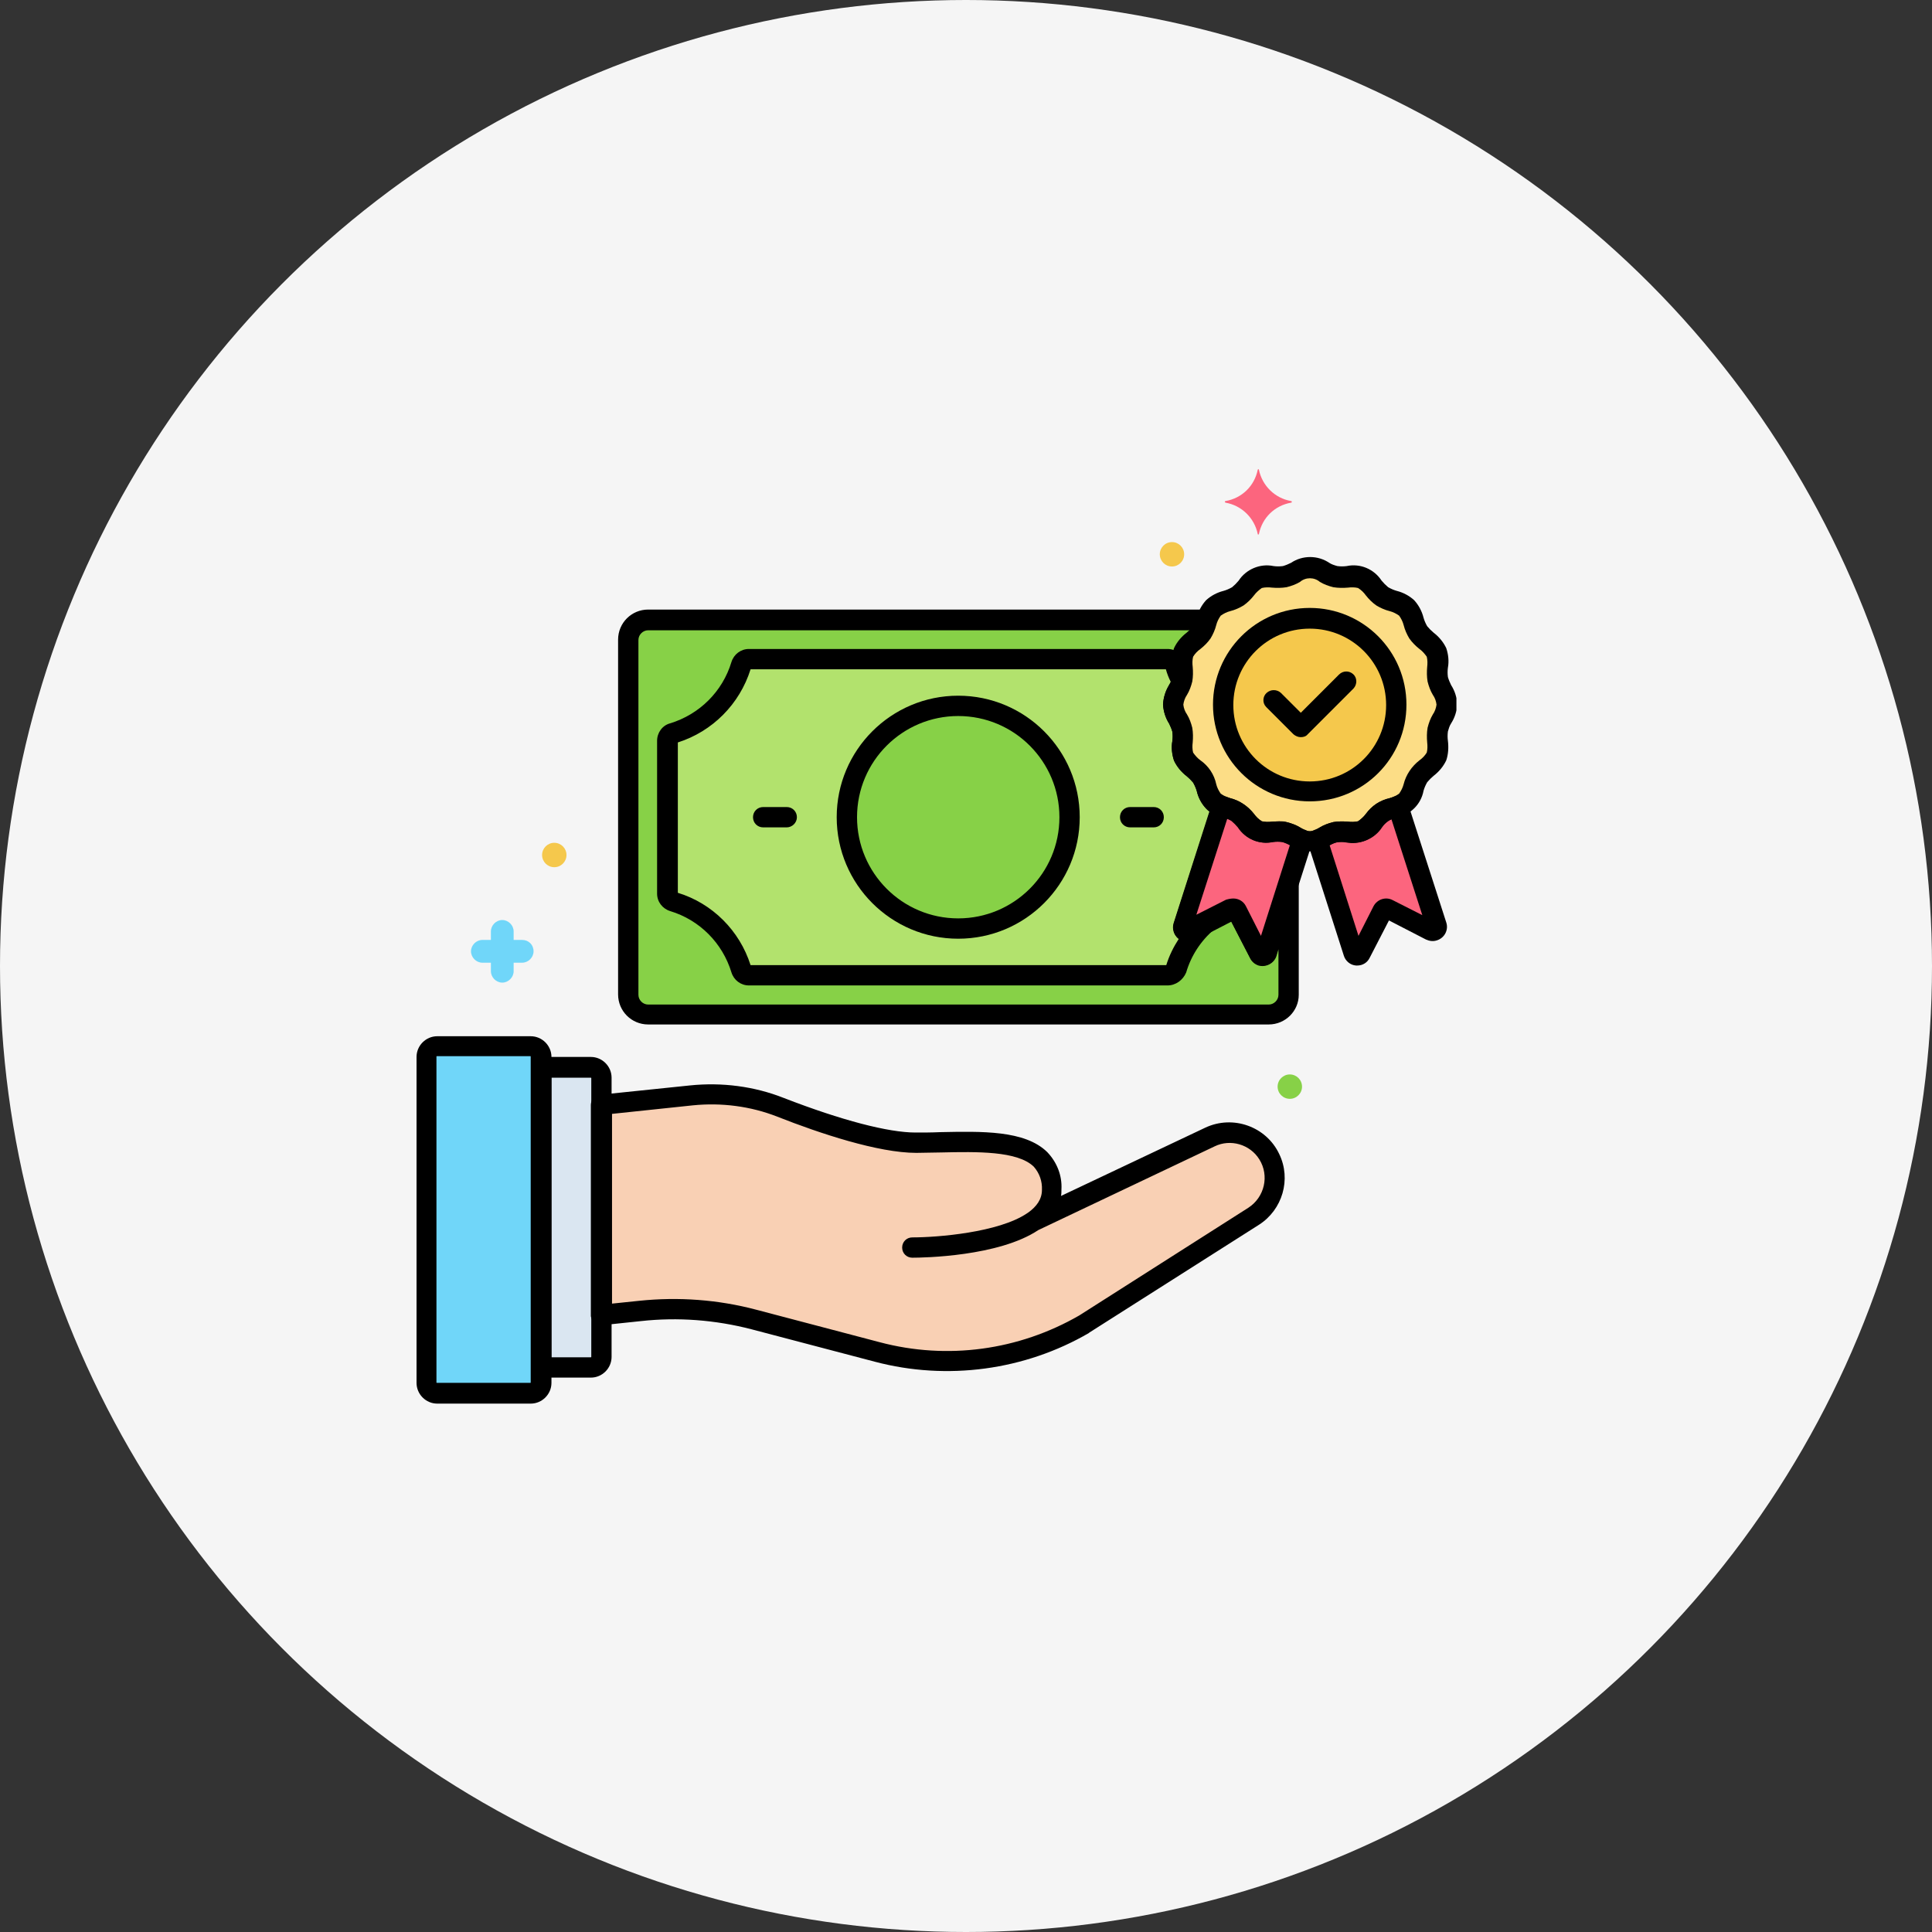 <svg width="65" height="65" viewBox="0 0 65 65" fill="none" xmlns="http://www.w3.org/2000/svg">
<rect x="0" y="0" width="65" height="65" fill="#333333" stroke="none"/>
<circle cx="32.5" cy="32.5" r="32.5" fill="#F5F5F5"/>
<g clip-path="url(#clip0_75_712)">
<path d="M17.568 31.623H17.281V31.336C17.281 31.131 17.104 30.953 16.898 30.953C16.693 30.953 16.516 31.131 16.516 31.336V31.623H16.229C16.023 31.623 15.846 31.801 15.846 32.006C15.846 32.211 16.023 32.389 16.229 32.389H16.516V32.676C16.516 32.881 16.693 33.059 16.898 33.059C17.104 33.059 17.281 32.881 17.281 32.676V32.389H17.568C17.773 32.389 17.951 32.211 17.951 32.006C17.951 31.787 17.787 31.623 17.568 31.623Z" fill="#70D6F9"/>
<path d="M43.435 16.857C42.889 16.762 42.465 16.338 42.355 15.805C42.355 15.791 42.342 15.777 42.328 15.791C42.315 15.791 42.315 15.805 42.315 15.805C42.205 16.352 41.781 16.762 41.234 16.857C41.221 16.857 41.207 16.871 41.207 16.885C41.207 16.898 41.221 16.898 41.234 16.912C41.781 17.008 42.205 17.432 42.315 17.965C42.315 17.979 42.328 17.992 42.342 17.979C42.355 17.979 42.355 17.965 42.355 17.965C42.465 17.418 42.889 17.008 43.435 16.912C43.449 16.912 43.463 16.898 43.463 16.885C43.463 16.871 43.449 16.857 43.435 16.857Z" fill="#FC657E"/>
<path d="M39.43 19.059C39.656 19.059 39.84 18.875 39.84 18.648C39.84 18.422 39.656 18.238 39.43 18.238C39.203 18.238 39.02 18.422 39.02 18.648C39.02 18.875 39.203 19.059 39.43 19.059Z" fill="#F5C84C"/>
<path d="M43.395 36.969C43.621 36.969 43.805 36.785 43.805 36.559C43.805 36.332 43.621 36.148 43.395 36.148C43.168 36.148 42.984 36.332 42.984 36.559C42.984 36.785 43.168 36.969 43.395 36.969Z" fill="#87D147"/>
<path d="M18.648 29.176C18.875 29.176 19.059 28.992 19.059 28.766C19.059 28.539 18.875 28.355 18.648 28.355C18.422 28.355 18.238 28.539 18.238 28.766C18.238 28.992 18.422 29.176 18.648 29.176Z" fill="#F5C84C"/>
<path d="M14.697 35.191H17.842C18.047 35.191 18.197 35.355 18.197 35.547V46.512C18.197 46.717 18.033 46.867 17.842 46.867H14.697C14.492 46.867 14.342 46.703 14.342 46.512V35.547C14.342 35.355 14.506 35.191 14.697 35.191Z" fill="#70D6F9"/>
<path d="M19.879 35.902H18.211V46.006H19.879C20.084 46.006 20.234 45.842 20.234 45.65V36.258C20.234 36.053 20.07 35.902 19.879 35.902Z" fill="#DAE6F1"/>
<path d="M42.738 38.951C42.369 38.199 41.467 37.885 40.715 38.254L34.754 41.084C35.137 40.824 35.397 40.482 35.397 40.031C35.397 38.103 32.853 38.445 30.83 38.445C29.572 38.445 27.604 37.775 26.277 37.256C25.32 36.887 24.295 36.75 23.27 36.859L20.234 37.174V44.242L21.533 44.105C22.818 43.969 24.117 44.064 25.375 44.393L29.531 45.486C31.883 46.102 34.398 45.773 36.504 44.557L42.205 40.934C42.848 40.496 43.08 39.662 42.738 38.951Z" fill="#F9D0B4"/>
<path d="M17.855 47.223H14.711C14.328 47.223 14.014 46.908 14.014 46.525V35.56C14.014 35.178 14.328 34.863 14.711 34.863H17.855C18.238 34.863 18.553 35.178 18.553 35.56V46.525C18.553 46.908 18.238 47.223 17.855 47.223ZM14.697 35.533C14.684 35.533 14.684 35.547 14.684 35.547V46.512C14.684 46.525 14.697 46.525 14.697 46.525H17.842C17.855 46.525 17.855 46.512 17.855 46.512V35.547C17.855 35.533 17.842 35.533 17.842 35.533H14.697Z" fill="black"/>
<path d="M19.879 46.348H18.211C18.02 46.348 17.869 46.197 17.869 46.006V35.902C17.869 35.711 18.02 35.56 18.211 35.56H19.879C20.262 35.56 20.576 35.875 20.576 36.258V45.65C20.576 46.033 20.262 46.348 19.879 46.348ZM18.553 45.664H19.879C19.893 45.664 19.893 45.65 19.893 45.65V36.272C19.893 36.258 19.879 36.258 19.879 36.258H18.553V45.664Z" fill="black"/>
<path d="M29.436 45.814L25.279 44.721C24.062 44.406 22.805 44.31 21.561 44.447L20.262 44.584C20.07 44.598 19.906 44.475 19.879 44.283C19.879 44.27 19.879 44.256 19.879 44.242V37.174C19.879 36.996 20.016 36.846 20.18 36.832L23.215 36.518C24.281 36.408 25.375 36.545 26.373 36.941C28.314 37.693 29.887 38.103 30.803 38.103C31.062 38.103 31.35 38.103 31.623 38.09C33.031 38.062 34.48 38.022 35.232 38.76C35.56 39.102 35.738 39.553 35.711 40.018C35.711 40.086 35.711 40.168 35.697 40.236L40.551 37.939C41.48 37.502 42.602 37.898 43.039 38.828C43.449 39.676 43.148 40.701 42.355 41.207L36.654 44.83C36.654 44.83 36.641 44.83 36.641 44.844C34.48 46.102 31.869 46.457 29.436 45.814ZM25.443 44.064L29.6 45.158C31.869 45.76 34.275 45.432 36.312 44.256L42 40.633C42.547 40.277 42.711 39.553 42.369 39.006C42.055 38.5 41.398 38.309 40.865 38.568L34.932 41.385C33.605 42.273 31.062 42.314 30.693 42.314C30.502 42.314 30.352 42.164 30.352 41.973C30.352 41.781 30.502 41.631 30.693 41.631C31.541 41.631 33.592 41.467 34.549 40.824C34.562 40.81 34.576 40.81 34.59 40.797C34.877 40.592 35.055 40.346 35.055 40.031C35.068 39.744 34.973 39.471 34.781 39.252C34.234 38.719 32.867 38.746 31.664 38.773C31.391 38.773 31.104 38.787 30.83 38.787C29.545 38.787 27.576 38.131 26.154 37.57C25.252 37.215 24.268 37.092 23.311 37.188L20.59 37.475V43.859L21.506 43.764C22.818 43.627 24.158 43.723 25.443 44.064Z" fill="black"/>
<path d="M42.615 32.047C42.588 32.115 42.52 32.156 42.438 32.129C42.41 32.115 42.369 32.088 42.355 32.06L41.617 30.625C41.576 30.557 41.494 30.529 41.44 30.57L40.004 31.309C39.935 31.336 39.853 31.309 39.826 31.24C39.812 31.213 39.812 31.172 39.812 31.145L41.111 27.111C41.002 27.07 40.906 27.016 40.838 26.947C40.633 26.742 40.619 26.373 40.455 26.127C40.291 25.881 39.963 25.73 39.84 25.457C39.73 25.184 39.853 24.842 39.799 24.555C39.744 24.268 39.498 24.008 39.498 23.707C39.498 23.406 39.744 23.133 39.799 22.859C39.853 22.572 39.73 22.217 39.84 21.957C39.949 21.684 40.291 21.533 40.455 21.287C40.537 21.15 40.592 21.014 40.633 20.863H21.807C21.438 20.863 21.137 21.164 21.137 21.533V33.469C21.137 33.838 21.438 34.139 21.807 34.139H42.684C43.053 34.139 43.353 33.838 43.353 33.469V29.75L42.615 32.047Z" fill="#87D147"/>
<path d="M40.004 31.322C39.935 31.35 39.853 31.322 39.826 31.254C39.812 31.227 39.812 31.186 39.812 31.158L41.111 27.125C41.002 27.084 40.906 27.029 40.838 26.961C40.633 26.756 40.619 26.387 40.455 26.141C40.291 25.895 39.963 25.744 39.84 25.471C39.73 25.197 39.853 24.855 39.799 24.568C39.744 24.281 39.498 24.021 39.498 23.721C39.498 23.447 39.717 23.188 39.785 22.928C39.69 22.75 39.621 22.559 39.566 22.367C39.525 22.244 39.43 22.176 39.307 22.176H25.225C25.102 22.176 24.992 22.258 24.965 22.367C24.637 23.461 23.775 24.322 22.682 24.65C22.559 24.691 22.49 24.787 22.49 24.91V30.051C22.49 30.174 22.572 30.283 22.682 30.311C23.775 30.639 24.637 31.5 24.965 32.594C25.006 32.717 25.102 32.785 25.225 32.785H39.307C39.43 32.785 39.539 32.703 39.566 32.594C39.758 31.965 40.127 31.404 40.619 30.98L40.004 31.322Z" fill="#B2E26D"/>
<path d="M32.238 31.24C34.307 31.24 35.984 29.563 35.984 27.494C35.984 25.425 34.307 23.748 32.238 23.748C30.169 23.748 28.492 25.425 28.492 27.494C28.492 29.563 30.169 31.24 32.238 31.24Z" fill="#87D147"/>
<path d="M42.684 34.467H21.807C21.246 34.467 20.795 34.016 20.795 33.455V21.52C20.795 20.959 21.246 20.508 21.807 20.508H40.619C40.81 20.508 40.961 20.658 40.961 20.85C40.961 20.891 40.961 20.918 40.947 20.959L40.934 21.014C40.893 21.178 40.824 21.328 40.742 21.465C40.647 21.602 40.537 21.711 40.4 21.82C40.305 21.889 40.223 21.971 40.154 22.08C40.127 22.189 40.127 22.312 40.141 22.422C40.154 22.586 40.154 22.75 40.127 22.914C40.086 23.078 40.031 23.229 39.949 23.365C39.881 23.461 39.84 23.584 39.826 23.693C39.84 23.816 39.881 23.926 39.949 24.021C40.031 24.158 40.086 24.309 40.127 24.473C40.154 24.637 40.154 24.801 40.141 24.965C40.127 25.074 40.127 25.197 40.154 25.307C40.223 25.402 40.305 25.498 40.4 25.566C40.674 25.758 40.865 26.045 40.934 26.373C40.961 26.482 41.016 26.592 41.084 26.688C41.125 26.729 41.18 26.756 41.248 26.783C41.412 26.852 41.508 27.029 41.453 27.207L40.305 30.775L41.303 30.27C41.535 30.146 41.822 30.242 41.945 30.475L42.451 31.473L43.039 29.641C43.094 29.463 43.285 29.367 43.463 29.422C43.6 29.463 43.695 29.6 43.695 29.75V33.469C43.695 34.016 43.244 34.467 42.684 34.467ZM21.807 21.205C21.629 21.205 21.479 21.355 21.479 21.533V33.469C21.479 33.647 21.629 33.797 21.807 33.797H42.684C42.861 33.797 43.012 33.647 43.012 33.469V31.938L42.943 32.17C42.861 32.416 42.588 32.553 42.342 32.484C42.219 32.443 42.123 32.361 42.068 32.252L41.426 31.008L40.182 31.65C39.949 31.773 39.662 31.678 39.539 31.445C39.484 31.336 39.471 31.199 39.512 31.076L40.715 27.316C40.674 27.289 40.647 27.262 40.605 27.221C40.455 27.057 40.346 26.852 40.291 26.633C40.264 26.537 40.223 26.441 40.168 26.346C40.1 26.264 40.031 26.195 39.949 26.127C39.772 25.99 39.621 25.812 39.525 25.607C39.457 25.402 39.43 25.17 39.471 24.951C39.484 24.842 39.484 24.746 39.471 24.637C39.443 24.541 39.402 24.445 39.361 24.363C39.238 24.172 39.17 23.953 39.156 23.721C39.17 23.488 39.238 23.27 39.361 23.078C39.416 22.996 39.443 22.9 39.471 22.805C39.484 22.695 39.484 22.6 39.471 22.49C39.443 22.271 39.457 22.039 39.525 21.834C39.621 21.629 39.772 21.451 39.949 21.314C39.99 21.273 40.031 21.246 40.072 21.205H21.807Z" fill="black"/>
<path d="M26.469 27.836H25.676C25.484 27.836 25.334 27.686 25.334 27.494C25.334 27.303 25.484 27.152 25.676 27.152H26.469C26.66 27.152 26.811 27.303 26.811 27.494C26.811 27.686 26.646 27.836 26.469 27.836Z" fill="black"/>
<path d="M38.815 27.836H38.022C37.83 27.836 37.68 27.686 37.68 27.494C37.68 27.303 37.83 27.152 38.022 27.152H38.815C39.006 27.152 39.156 27.303 39.156 27.494C39.156 27.686 39.006 27.836 38.815 27.836Z" fill="black"/>
<path d="M39.279 33.154H25.197C24.924 33.154 24.691 32.977 24.609 32.717C24.309 31.732 23.543 30.953 22.545 30.652C22.285 30.57 22.107 30.338 22.107 30.064V24.924C22.107 24.65 22.285 24.404 22.545 24.336C23.529 24.035 24.309 23.27 24.609 22.271C24.691 22.012 24.924 21.834 25.197 21.834H39.279C39.553 21.834 39.799 22.012 39.867 22.271C39.922 22.449 39.99 22.613 40.072 22.764C40.113 22.846 40.113 22.928 40.1 23.01C40.059 23.133 40.004 23.256 39.949 23.365C39.881 23.475 39.84 23.584 39.826 23.707C39.84 23.83 39.881 23.939 39.949 24.035C40.031 24.172 40.086 24.322 40.127 24.486C40.154 24.65 40.154 24.814 40.141 24.979C40.127 25.088 40.127 25.211 40.154 25.32C40.223 25.416 40.305 25.512 40.4 25.58C40.674 25.771 40.865 26.059 40.934 26.387C40.961 26.496 41.016 26.605 41.084 26.701C41.125 26.742 41.18 26.77 41.248 26.797C41.412 26.865 41.508 27.043 41.453 27.221L40.305 30.789L40.469 30.707C40.633 30.625 40.838 30.693 40.934 30.857C41.002 30.994 40.975 31.172 40.852 31.268C40.4 31.65 40.072 32.156 39.908 32.717C39.799 32.977 39.553 33.154 39.279 33.154ZM25.252 32.471H39.238C39.334 32.156 39.484 31.855 39.662 31.582C39.648 31.582 39.648 31.568 39.635 31.568C39.484 31.445 39.43 31.24 39.484 31.062L40.688 27.303C40.647 27.275 40.619 27.248 40.578 27.207C40.428 27.043 40.318 26.838 40.264 26.619C40.236 26.523 40.195 26.428 40.141 26.332C40.072 26.25 40.004 26.182 39.922 26.113C39.744 25.977 39.594 25.799 39.498 25.594C39.43 25.389 39.402 25.156 39.443 24.938C39.457 24.828 39.457 24.732 39.443 24.623C39.416 24.527 39.375 24.432 39.334 24.35C39.211 24.158 39.143 23.939 39.129 23.707C39.143 23.475 39.211 23.256 39.32 23.064C39.348 23.023 39.361 22.982 39.389 22.941C39.32 22.805 39.266 22.668 39.225 22.518H25.252C24.883 23.693 23.967 24.609 22.805 24.979V30.037C23.967 30.393 24.883 31.309 25.252 32.471Z" fill="black"/>
<path d="M32.238 31.582C29.982 31.582 28.15 29.75 28.15 27.494C28.15 25.238 29.982 23.406 32.238 23.406C34.494 23.406 36.326 25.238 36.326 27.494C36.326 29.75 34.494 31.582 32.238 31.582ZM32.238 24.09C30.365 24.09 28.834 25.607 28.834 27.494C28.834 29.367 30.352 30.898 32.238 30.898C34.111 30.898 35.643 29.381 35.643 27.494C35.643 25.621 34.125 24.09 32.238 24.09Z" fill="black"/>
<path d="M47.031 27.125C46.84 27.18 46.662 27.248 46.484 27.344C46.238 27.508 46.088 27.836 45.815 27.959C45.541 28.068 45.199 27.945 44.912 28C44.707 28.041 44.516 28.178 44.297 28.26L45.514 32.06C45.541 32.129 45.609 32.17 45.691 32.143C45.719 32.129 45.76 32.102 45.773 32.074L46.512 30.639C46.553 30.57 46.635 30.543 46.69 30.584L48.125 31.322C48.193 31.35 48.275 31.322 48.303 31.254C48.316 31.227 48.316 31.186 48.316 31.158L47.031 27.125Z" fill="#FC657E"/>
<path d="M43.217 27.986C42.93 27.932 42.574 28.055 42.314 27.945C42.041 27.836 41.891 27.494 41.644 27.33C41.467 27.234 41.289 27.166 41.097 27.111L39.799 31.145C39.771 31.213 39.812 31.295 39.894 31.322C39.922 31.336 39.963 31.336 39.99 31.309L41.426 30.57C41.494 30.543 41.576 30.557 41.603 30.625L42.342 32.06C42.383 32.129 42.465 32.156 42.519 32.115C42.547 32.102 42.574 32.074 42.588 32.033L43.805 28.232C43.627 28.178 43.422 28.027 43.217 27.986Z" fill="#FC657E"/>
<path d="M48.658 23.707C48.658 24.008 48.412 24.281 48.357 24.555C48.303 24.842 48.426 25.197 48.316 25.457C48.207 25.73 47.865 25.881 47.701 26.127C47.537 26.373 47.523 26.742 47.318 26.947C47.113 27.152 46.744 27.166 46.498 27.33C46.252 27.494 46.102 27.822 45.828 27.945C45.555 28.055 45.213 27.932 44.926 27.986C44.639 28.041 44.379 28.287 44.078 28.287C43.777 28.287 43.504 28.041 43.23 27.986C42.943 27.932 42.588 28.055 42.328 27.945C42.055 27.836 41.904 27.494 41.658 27.33C41.412 27.166 41.043 27.152 40.838 26.947C40.633 26.742 40.619 26.373 40.455 26.127C40.291 25.881 39.963 25.73 39.84 25.457C39.73 25.184 39.853 24.842 39.799 24.555C39.744 24.268 39.498 24.008 39.498 23.707C39.498 23.406 39.744 23.133 39.799 22.859C39.853 22.572 39.73 22.217 39.84 21.957C39.949 21.684 40.291 21.533 40.455 21.287C40.619 21.041 40.633 20.672 40.838 20.467C41.043 20.262 41.412 20.248 41.658 20.084C41.904 19.92 42.055 19.592 42.328 19.469C42.602 19.359 42.943 19.482 43.23 19.428C43.518 19.373 43.777 19.127 44.078 19.127C44.379 19.127 44.652 19.373 44.926 19.428C45.213 19.482 45.568 19.359 45.828 19.469C46.102 19.578 46.252 19.92 46.498 20.084C46.744 20.248 47.113 20.262 47.318 20.467C47.523 20.672 47.537 21.041 47.701 21.287C47.865 21.533 48.193 21.684 48.316 21.957C48.426 22.23 48.303 22.572 48.357 22.859C48.412 23.146 48.658 23.406 48.658 23.707Z" fill="#FCDD86"/>
<path d="M44.065 20.809C42.465 20.809 41.152 22.107 41.152 23.721C41.152 25.334 42.451 26.633 44.065 26.633C45.678 26.633 46.977 25.334 46.977 23.721C46.977 22.107 45.678 20.809 44.065 20.809Z" fill="#F5C84C"/>
<path d="M44.065 28.643C43.832 28.629 43.613 28.561 43.422 28.438C43.34 28.383 43.244 28.355 43.148 28.328C43.039 28.314 42.943 28.314 42.834 28.328C42.383 28.424 41.918 28.232 41.658 27.836C41.549 27.658 41.371 27.549 41.166 27.508C40.715 27.426 40.359 27.07 40.264 26.605C40.236 26.51 40.195 26.414 40.141 26.318C40.072 26.236 40.004 26.168 39.922 26.1C39.744 25.963 39.594 25.785 39.498 25.58C39.43 25.375 39.402 25.143 39.443 24.924C39.457 24.814 39.457 24.719 39.443 24.609C39.416 24.514 39.375 24.418 39.334 24.336C39.211 24.145 39.143 23.926 39.129 23.693C39.143 23.461 39.211 23.242 39.334 23.051C39.389 22.969 39.416 22.873 39.443 22.777C39.457 22.668 39.457 22.572 39.443 22.463C39.416 22.244 39.43 22.012 39.498 21.807C39.594 21.602 39.744 21.424 39.922 21.287C40.004 21.219 40.072 21.15 40.141 21.068C40.195 20.973 40.236 20.877 40.264 20.781C40.318 20.562 40.428 20.357 40.578 20.193C40.742 20.043 40.947 19.934 41.166 19.879C41.262 19.852 41.357 19.811 41.453 19.756C41.535 19.688 41.603 19.619 41.672 19.537C41.918 19.154 42.397 18.949 42.848 19.045C42.957 19.059 43.053 19.059 43.162 19.045C43.258 19.018 43.353 18.977 43.435 18.936C43.818 18.676 44.338 18.676 44.721 18.936C44.803 18.99 44.898 19.018 44.994 19.045C45.103 19.059 45.199 19.059 45.309 19.045C45.76 18.949 46.225 19.141 46.484 19.537C46.553 19.619 46.621 19.688 46.703 19.756C46.799 19.811 46.895 19.852 46.99 19.879C47.209 19.934 47.414 20.043 47.578 20.193C47.728 20.357 47.838 20.562 47.893 20.781C47.92 20.877 47.961 20.973 48.016 21.068C48.084 21.15 48.152 21.219 48.234 21.287C48.412 21.424 48.562 21.602 48.658 21.807C48.727 22.012 48.754 22.244 48.713 22.463C48.699 22.572 48.699 22.668 48.713 22.777C48.74 22.873 48.781 22.969 48.822 23.051C48.945 23.242 49.014 23.461 49.027 23.693C49.014 23.926 48.945 24.145 48.822 24.336C48.768 24.418 48.74 24.514 48.713 24.609C48.699 24.719 48.699 24.814 48.713 24.924C48.74 25.143 48.727 25.375 48.658 25.58C48.562 25.785 48.412 25.963 48.234 26.1C48.152 26.168 48.084 26.236 48.016 26.318C47.961 26.414 47.92 26.51 47.893 26.605C47.81 27.057 47.455 27.412 46.99 27.508C46.785 27.549 46.607 27.672 46.498 27.836C46.252 28.219 45.773 28.424 45.322 28.328C45.213 28.314 45.117 28.314 45.008 28.328C44.912 28.355 44.816 28.396 44.734 28.438C44.516 28.561 44.297 28.629 44.065 28.643ZM43.039 27.631C43.121 27.631 43.203 27.631 43.285 27.658C43.449 27.699 43.6 27.754 43.736 27.836C43.928 28 44.215 28 44.406 27.836C44.543 27.754 44.693 27.699 44.857 27.658C45.022 27.631 45.185 27.631 45.35 27.645C45.459 27.658 45.582 27.658 45.691 27.631C45.787 27.562 45.883 27.48 45.951 27.385C46.143 27.111 46.43 26.92 46.758 26.852C46.867 26.824 46.977 26.77 47.072 26.701C47.141 26.605 47.195 26.496 47.223 26.387C47.305 26.059 47.496 25.785 47.756 25.58C47.852 25.512 47.934 25.43 48.002 25.32C48.029 25.211 48.029 25.088 48.016 24.979C48.002 24.814 48.002 24.65 48.029 24.486C48.07 24.322 48.125 24.172 48.207 24.035C48.275 23.939 48.316 23.816 48.33 23.707C48.316 23.584 48.275 23.475 48.207 23.379C48.125 23.242 48.07 23.092 48.029 22.928C48.002 22.764 48.002 22.6 48.016 22.436C48.029 22.326 48.029 22.203 48.002 22.094C47.934 21.998 47.852 21.902 47.756 21.834C47.633 21.738 47.51 21.615 47.414 21.479C47.332 21.342 47.264 21.191 47.223 21.027C47.195 20.918 47.141 20.809 47.072 20.713C46.977 20.645 46.867 20.59 46.758 20.562C46.594 20.521 46.443 20.453 46.307 20.371C46.17 20.275 46.06 20.166 45.951 20.029C45.883 19.934 45.801 19.852 45.691 19.783C45.582 19.756 45.459 19.756 45.35 19.77C45.185 19.783 45.022 19.783 44.857 19.756C44.693 19.715 44.543 19.66 44.406 19.578C44.215 19.414 43.928 19.414 43.736 19.578C43.6 19.66 43.449 19.715 43.285 19.756C43.121 19.783 42.957 19.783 42.793 19.77C42.684 19.756 42.56 19.756 42.451 19.783C42.355 19.852 42.26 19.934 42.191 20.029C42.096 20.152 41.973 20.275 41.836 20.371C41.699 20.453 41.549 20.521 41.385 20.562C41.275 20.59 41.166 20.645 41.07 20.713C41.002 20.809 40.947 20.918 40.92 21.027C40.879 21.191 40.81 21.342 40.728 21.479C40.633 21.615 40.523 21.725 40.387 21.834C40.291 21.902 40.209 21.984 40.141 22.094C40.113 22.203 40.113 22.326 40.127 22.436C40.141 22.6 40.141 22.764 40.113 22.928C40.072 23.092 40.018 23.242 39.935 23.379C39.867 23.475 39.826 23.598 39.812 23.707C39.826 23.83 39.867 23.939 39.935 24.035C40.018 24.172 40.072 24.322 40.113 24.486C40.141 24.65 40.141 24.814 40.127 24.979C40.113 25.088 40.113 25.211 40.141 25.32C40.209 25.416 40.291 25.512 40.387 25.58C40.66 25.771 40.852 26.059 40.92 26.387C40.947 26.496 41.002 26.605 41.07 26.701C41.166 26.77 41.275 26.824 41.385 26.852C41.713 26.934 41.986 27.125 42.191 27.385C42.26 27.48 42.342 27.562 42.451 27.631C42.56 27.658 42.684 27.658 42.793 27.645C42.875 27.645 42.957 27.631 43.039 27.631Z" fill="black"/>
<path d="M43.764 24.801C43.668 24.801 43.586 24.76 43.518 24.705L42.602 23.789C42.465 23.652 42.478 23.434 42.615 23.311C42.752 23.188 42.957 23.188 43.094 23.311L43.764 23.98L45.049 22.695C45.186 22.559 45.391 22.559 45.527 22.682C45.664 22.805 45.664 23.023 45.541 23.16C45.541 23.16 45.541 23.16 45.527 23.174L43.996 24.705C43.941 24.773 43.859 24.801 43.764 24.801Z" fill="black"/>
<path d="M45.664 32.484C45.651 32.484 45.637 32.484 45.623 32.484C45.432 32.471 45.268 32.334 45.213 32.156L43.996 28.355C43.941 28.178 44.037 27.986 44.201 27.932C44.27 27.904 44.338 27.877 44.406 27.836C44.543 27.754 44.693 27.699 44.858 27.658C45.022 27.631 45.186 27.631 45.35 27.645C45.459 27.658 45.582 27.658 45.691 27.631C45.787 27.562 45.883 27.48 45.951 27.385C46.047 27.262 46.17 27.139 46.307 27.043C46.443 26.961 46.594 26.893 46.758 26.852C46.813 26.838 46.867 26.811 46.908 26.797C47.086 26.729 47.277 26.811 47.346 26.988C47.346 26.988 47.346 27.002 47.359 27.002L48.658 31.035C48.74 31.281 48.604 31.555 48.344 31.637C48.221 31.678 48.098 31.664 47.975 31.609L46.73 30.967L46.088 32.211C46.006 32.389 45.842 32.484 45.664 32.484ZM44.734 28.438L45.705 31.486L46.211 30.488C46.334 30.256 46.621 30.16 46.854 30.283L47.852 30.789L46.813 27.562C46.772 27.576 46.717 27.604 46.676 27.631C46.594 27.699 46.526 27.768 46.457 27.85C46.211 28.232 45.733 28.438 45.281 28.342C45.172 28.328 45.076 28.328 44.967 28.342C44.898 28.355 44.816 28.383 44.734 28.438Z" fill="black"/>
<path d="M42.478 32.484C42.301 32.484 42.137 32.389 42.055 32.225L41.412 30.98L40.168 31.623C39.935 31.746 39.648 31.65 39.525 31.418C39.471 31.309 39.457 31.172 39.498 31.049L40.797 27.016C40.852 26.838 41.043 26.742 41.221 26.797H41.234C41.289 26.811 41.344 26.838 41.385 26.852C41.713 26.934 41.986 27.125 42.191 27.385C42.26 27.48 42.342 27.562 42.451 27.631C42.56 27.658 42.684 27.658 42.793 27.645C42.957 27.631 43.121 27.631 43.285 27.658C43.449 27.699 43.599 27.754 43.736 27.836C43.805 27.877 43.873 27.904 43.941 27.932C44.119 28 44.201 28.178 44.146 28.355L42.93 32.156C42.875 32.334 42.711 32.471 42.52 32.484C42.506 32.484 42.492 32.484 42.478 32.484ZM41.494 30.229C41.672 30.229 41.836 30.324 41.918 30.488L42.424 31.486L43.395 28.438C43.312 28.396 43.23 28.355 43.135 28.328C43.025 28.314 42.93 28.314 42.82 28.328C42.369 28.424 41.904 28.232 41.645 27.836C41.576 27.754 41.508 27.686 41.426 27.617C41.385 27.59 41.344 27.576 41.289 27.549L40.25 30.775L41.248 30.27C41.344 30.242 41.426 30.229 41.494 30.229Z" fill="black"/>
<path d="M44.065 26.961C42.273 26.961 40.81 25.512 40.81 23.707C40.81 21.916 42.26 20.453 44.065 20.453C45.855 20.453 47.318 21.902 47.318 23.707C47.318 25.512 45.869 26.961 44.065 26.961ZM44.065 21.15C42.643 21.15 41.494 22.299 41.494 23.721C41.494 25.143 42.643 26.291 44.065 26.291C45.486 26.291 46.635 25.143 46.635 23.721C46.635 22.299 45.486 21.15 44.065 21.15Z" fill="black"/>
</g>
<defs>
<clipPath id="clip0_75_712">
<rect width="35" height="35" fill="white" transform="translate(14 14)"/>
</clipPath>
</defs>
</svg>
